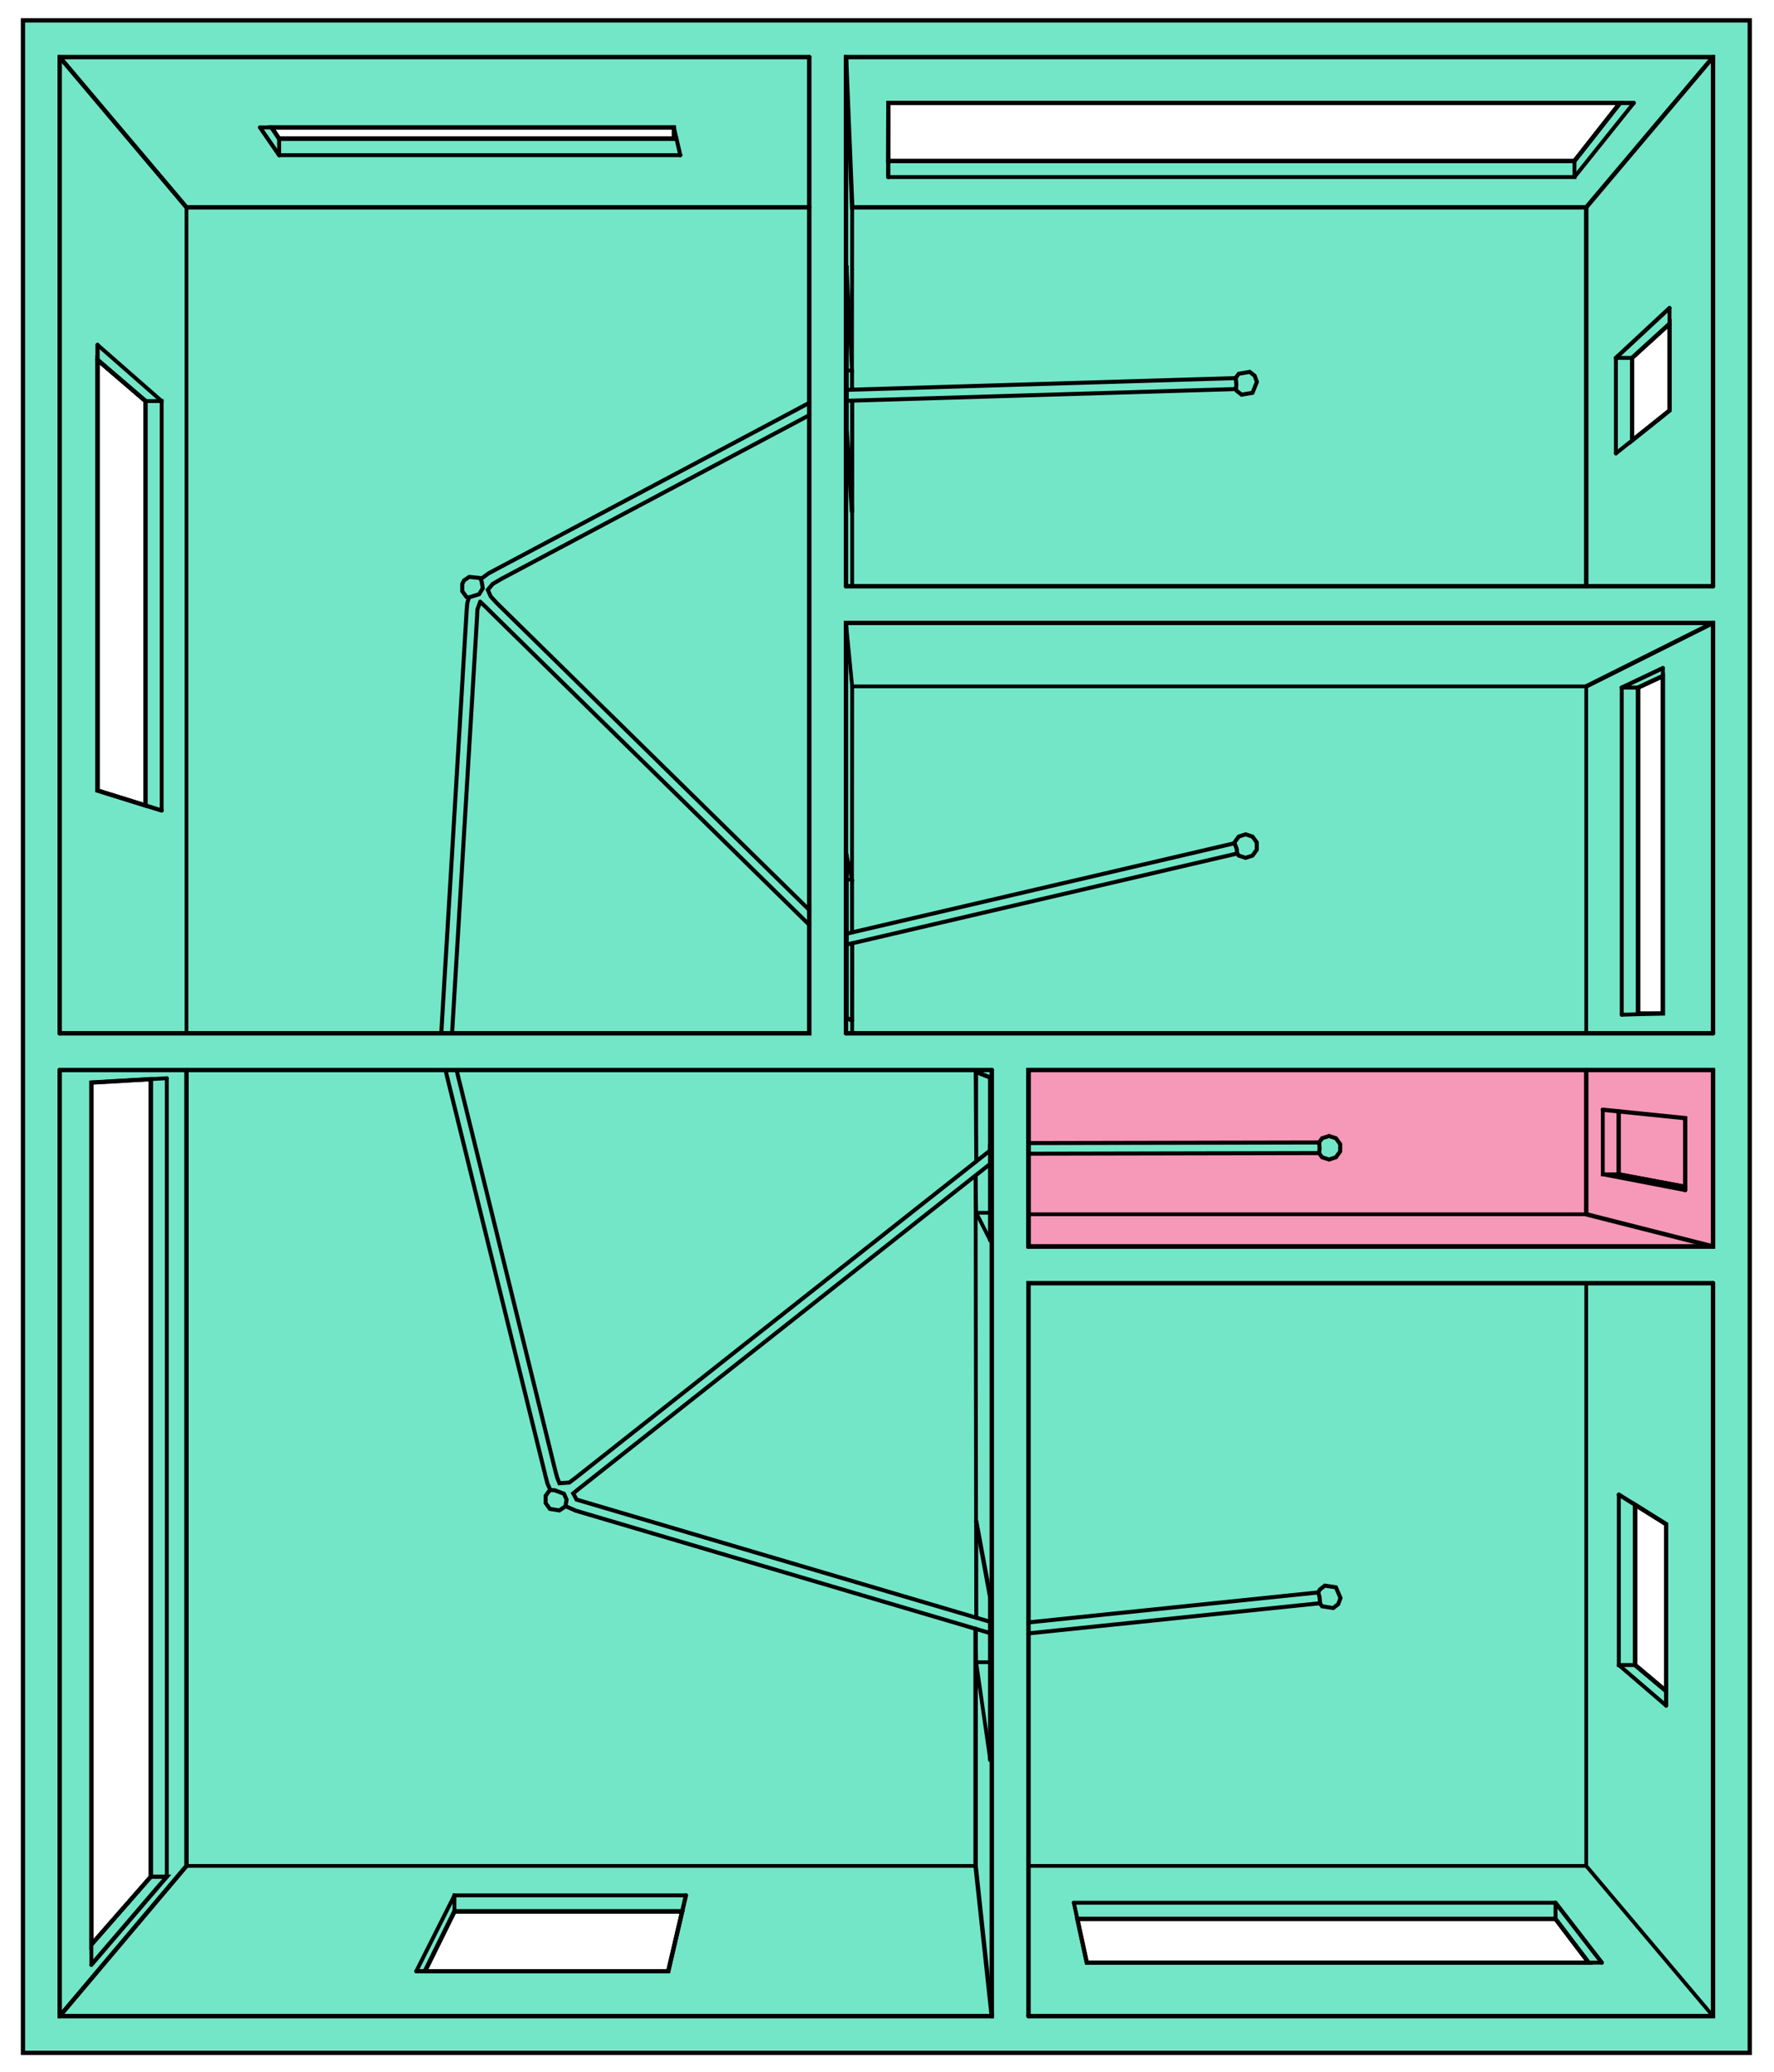 <?xml version="1.0" encoding="UTF-8" standalone="no"?>
<!-- Generator: Blender, SVG Export for Grease Pencil - v1.0 -->

<svg
   version="1.0"
   x="0px"
   y="0px"
   width="1367.301"
   height="1596.951"
   viewBox="0 0 1367.301 1596.951"
   id="svg271"
   sodipodi:docname="layout_bad1.svg"
   inkscape:version="1.2.2 (b0a8486541, 2022-12-01)"
   inkscape:export-filename="layout_bad1.pdf"
   inkscape:export-xdpi="400"
   inkscape:export-ydpi="400"
   xmlns:inkscape="http://www.inkscape.org/namespaces/inkscape"
   xmlns:sodipodi="http://sodipodi.sourceforge.net/DTD/sodipodi-0.dtd"
   xmlns="http://www.w3.org/2000/svg"
   xmlns:svg="http://www.w3.org/2000/svg">
  <defs
     id="defs275" />
  <sodipodi:namedview
     id="namedview273"
     pagecolor="#ffffff"
     bordercolor="#666666"
     borderopacity="1.0"
     inkscape:pageshadow="2"
     inkscape:pageopacity="0.0"
     inkscape:pagecheckerboard="0"
     showgrid="false"
     fit-margin-top="0"
     fit-margin-left="0"
     fit-margin-right="0"
     fit-margin-bottom="0"
     inkscape:zoom="0.43650834"
     inkscape:cx="585.32673"
     inkscape:cy="940.4173"
     inkscape:window-width="1920"
     inkscape:window-height="1043"
     inkscape:window-x="0"
     inkscape:window-y="0"
     inkscape:window-maximized="1"
     inkscape:current-layer="Lines"
     inkscape:showpageshadow="2"
     inkscape:deskcolor="#d1d1d1" />
  <g
     id="blender_frame_2"
     transform="translate(-1386.85,-370.025)">
    <g
       id="blender_object_Line Art">
      <!--Layer: Lines-->
      <g
         id="Lines">
        <rect
           style="fill:#f698b8;fill-opacity:1;stroke:none;stroke-width:3.3;stroke-linecap:round;stroke-miterlimit:10;stroke-dasharray:none;stroke-opacity:1"
           id="rect2725"
           width="527.576"
           height="135.997"
           x="2179.568"
           y="1194.756" />
        <ellipse
           style="fill:#73e6c8;fill-opacity:1;stroke:none;stroke-width:3.3;stroke-linecap:round;stroke-miterlimit:10;stroke-dasharray:none;stroke-opacity:1"
           id="path2582"
           cx="2411.633"
           cy="1254.672"
           rx="8.871"
           ry="9.054" />
        <rect
           style="fill:#73e6c8;fill-opacity:1;stroke:none;stroke-width:3.3;stroke-linecap:round;stroke-miterlimit:10;stroke-dasharray:none;stroke-opacity:1"
           id="rect2321"
           width="223.195"
           height="7.731"
           x="2179.568"
           y="1251.049" />
        <path
           id="polyline42"
           style="fill:#73e6c8;fill-opacity:1;stroke:#000000;stroke-opacity:1;stroke-width:3.3;stroke-dasharray:none"
           d="M 1388.549 371.724 L 1388.549 1166.603 L 1388.549 1938.277 L 2149.414 1938.277 L 2719.451 1938.277 L 2719.451 1330.906 L 2719.451 822.005 L 2719.451 371.724 L 2008.736 371.724 L 1388.549 371.724 z M 2055.578 435.368 L 2619.488 435.368 L 2584.356 480.077 L 2055.481 480.077 L 2055.578 435.368 z M 1580.139 454.259 L 1890.215 454.259 L 1890.215 462.902 L 1585.984 462.902 L 1580.139 454.259 z M 2657.607 605.638 L 2657.607 672.458 L 2628.785 695.501 L 2628.785 631.87 L 2657.607 605.638 z M 1446.029 633.419 L 1483.033 665.165 L 1483.033 976.876 L 1446.029 965.331 L 1446.029 633.419 z M 2652.498 877.109 L 2652.498 1137.167 L 2633.393 1137.167 L 2633.393 885.98 L 2652.498 877.109 z M 2163.568 1180.755 L 2691.144 1180.755 L 2691.144 1316.753 L 2163.568 1316.753 L 2163.568 1180.755 z M 1487.084 1187.783 L 1487.084 1802.505 L 1441.264 1854.837 L 1441.264 1190.433 L 1487.084 1187.783 z M 2631.104 1515.851 L 2655.016 1530.802 L 2655.016 1659.435 L 2631.104 1639.367 L 2631.104 1515.851 z M 1721.113 1829.288 L 1896.648 1829.288 L 1885.897 1875.368 L 1698.363 1875.368 L 1721.113 1829.288 z M 2201.209 1835.087 L 2569.771 1835.087 L 2595.295 1868.743 L 2208.494 1868.743 L 2201.209 1835.087 z "
           transform="translate(16,14)" />
        <polyline
           stroke="#000000"
           stroke-opacity="1"
           fill="none"
           stroke-linecap="round"
           stroke-width="3.346"
           points="2134.052,1712.468 2134.052,1586.979 2123.241,1528.641"
           id="polyline2"
           transform="translate(16,14)" />
        <polyline
           stroke="#000000"
           stroke-opacity="1"
           fill="none"
           stroke-linecap="round"
           stroke-width="3.346"
           points="2134.052,1311.987 2134.052,1186.497 2123.241,1182.244"
           id="polyline4"
           transform="translate(16,14)" />
        <polyline
           stroke="#000000"
           stroke-opacity="1"
           fill="none"
           stroke-linecap="round"
           stroke-width="3.346"
           points="2023.352,561.475 2023.352,686.964 2027.491,750.171"
           id="polyline6"
           transform="translate(16,14)" />
        <polyline
           stroke="#000000"
           stroke-opacity="1"
           fill="none"
           stroke-linecap="round"
           stroke-width="3.346"
           points="2023.352,1015.104 2023.352,1140.593 2027.491,1142.539"
           id="polyline8"
           transform="translate(16,14)" />
        <polyline
           stroke="#000000"
           stroke-opacity="1"
           fill="none"
           stroke-linecap="round"
           stroke-width="3.204"
           points="2655.015,1670.64 2655.015,1530.801 2618.562,1508.008"
           id="polyline10"
           transform="translate(16,14)" />
        <polyline
           stroke="#000000"
           stroke-opacity="1"
           fill="none"
           stroke-linecap="round"
           stroke-width="3.004"
           points="2198.5,1822.573 2208.494,1868.743 2605.443,1868.743"
           id="polyline12"
           transform="translate(16,14)" />
        <polyline
           stroke="#000000"
           stroke-opacity="1"
           fill="none"
           stroke-linecap="round"
           stroke-width="3.283"
           points="2669.691,1273.35 2669.691,1217.845 2606.198,1211.364"
           id="polyline14"
           transform="translate(16,14)" />
        <polyline
           stroke="#000000"
           stroke-opacity="1"
           fill="none"
           stroke-linecap="round"
           stroke-width="3.022"
           points="2620.801,1138.111 2652.498,1137.167 2652.498,870.935"
           id="polyline16"
           transform="translate(16,14)" />
        <polyline
           stroke="#000000"
           stroke-opacity="1"
           fill="none"
           stroke-linecap="round"
           stroke-width="2.998"
           points="2616.294,705.487 2657.608,672.459 2657.608,593.434"
           id="polyline18"
           transform="translate(16,14)" />
        <polyline
           stroke="#000000"
           stroke-opacity="1"
           fill="none"
           stroke-linecap="round"
           stroke-width="3.238"
           points="2630.09,435.368 2055.577,435.368 2055.452,492.497"
           id="polyline20"
           transform="translate(16,14)" />
        <polyline
           stroke="#000000"
           stroke-opacity="1"
           fill="none"
           stroke-linecap="round"
           stroke-width="2.957"
           points="1499.403,1187.07 1441.264,1190.432 1441.264,1870.384"
           id="polyline22"
           transform="translate(16,14)" />
        <polyline
           stroke="#000000"
           stroke-opacity="1"
           fill="none"
           stroke-linecap="round"
           stroke-width="3.241"
           points="1691.697,1875.368 1885.896,1875.368 1899.545,1816.88"
           id="polyline24"
           transform="translate(16,14)" />
        <polyline
           stroke="#000000"
           stroke-opacity="1"
           fill="none"
           stroke-linecap="round"
           stroke-width="3.057"
           points="1895.211,475.638 1890.214,454.258 1571.255,454.258"
           id="polyline26"
           transform="translate(16,14)" />
        <polyline
           stroke="#000000"
           stroke-opacity="1"
           fill="none"
           stroke-linecap="round"
           stroke-width="3.241"
           points="1446.029,621.833 1446.029,965.332 1495.441,980.747"
           id="polyline28"
           transform="translate(16,14)" />
        <polyline
           stroke="#000000"
           stroke-opacity="1"
           fill="none"
           stroke-linecap="round"
           stroke-width="3.397"
           points="2691.144,1345.06 2163.568,1345.06 2163.568,1909.969"
           id="polyline30"
           transform="translate(16,14)" />
        <polyline
           stroke="#000000"
           stroke-opacity="1"
           fill="none"
           stroke-linecap="round"
           stroke-width="3.397"
           points="2691.144,1180.756 2163.568,1180.756 2163.568,1316.753"
           id="polyline32"
           transform="translate(16,14)" />
        <polyline
           stroke="#000000"
           stroke-opacity="1"
           fill="none"
           stroke-linecap="round"
           stroke-width="3.397"
           points="2691.144,1152.448 2022.889,1152.448"
           id="polyline34"
           transform="translate(16,14)" />
        <polyline
           stroke="#000000"
           stroke-opacity="1"
           fill="none"
           stroke-linecap="round"
           stroke-width="3.397"
           points="2691.144,807.852 2022.889,807.852"
           id="polyline36"
           transform="translate(16,14)" />
        <polyline
           stroke="#000000"
           stroke-opacity="1"
           fill="none"
           stroke-linecap="round"
           stroke-width="3.397"
           points="1994.582,400.031 1994.582,822.006 1994.582,1152.448 1416.855,1152.448"
           id="polyline38"
           transform="translate(16,14)" />
        <polyline
           stroke="#000000"
           stroke-opacity="1"
           fill="none"
           stroke-linecap="round"
           stroke-width="3.397"
           points="1416.855,1180.756 2135.26,1180.756"
           id="polyline40"
           transform="translate(16,14)" />
        <polyline
           stroke="#000000"
           stroke-opacity="1"
           fill="none"
           stroke-linecap="round"
           stroke-width="3.135"
           points="2655.015,1659.435 2631.104,1639.365 2631.104,1515.85"
           id="polyline44"
           transform="translate(16,14)" />
        <polyline
           stroke="#000000"
           stroke-opacity="1"
           fill="none"
           stroke-linecap="round"
           stroke-width="3.004"
           points="2201.209,1835.088 2569.771,1835.088 2595.296,1868.744"
           id="polyline46"
           transform="translate(16,14)" />
        <polyline
           stroke="#000000"
           stroke-opacity="1"
           fill="none"
           stroke-linecap="round"
           stroke-width="3.211"
           points="2669.691,1270.778 2618.465,1261.145 2618.465,1212.617"
           id="polyline48"
           transform="translate(16,14)" />
        <polyline
           stroke="#000000"
           stroke-opacity="1"
           fill="none"
           stroke-linecap="round"
           stroke-width="3.022"
           points="2633.392,1137.736 2633.392,885.98 2652.498,877.109"
           id="polyline50"
           transform="translate(16,14)" />
        <polyline
           stroke="#000000"
           stroke-opacity="1"
           fill="none"
           stroke-linecap="round"
           stroke-width="2.998"
           points="2628.785,695.501 2628.785,631.871 2657.608,605.638"
           id="polyline52"
           transform="translate(16,14)" />
        <polyline
           stroke="#000000"
           stroke-opacity="1"
           fill="none"
           stroke-linecap="round"
           stroke-width="3.178"
           points="2619.489,435.368 2584.356,480.077 2055.479,480.077"
           id="polyline54"
           transform="translate(16,14)" />
        <polyline
           stroke="#000000"
           stroke-opacity="1"
           fill="none"
           stroke-linecap="round"
           stroke-width="3.182"
           points="1698.364,1875.368 1721.113,1829.288 1896.649,1829.288"
           id="polyline56"
           transform="translate(16,14)" />
        <polyline
           stroke="#000000"
           stroke-opacity="1"
           fill="none"
           stroke-linecap="round"
           stroke-width="2.957"
           points="1487.083,1187.783 1487.083,1802.505 1441.264,1854.838"
           id="polyline58"
           transform="translate(16,14)" />
        <polyline
           stroke="#000000"
           stroke-opacity="1"
           fill="none"
           stroke-linecap="round"
           stroke-width="3.057"
           points="1892.235,462.902 1585.984,462.902 1580.139,454.258"
           id="polyline60"
           transform="translate(16,14)" />
        <polyline
           stroke="#000000"
           stroke-opacity="1"
           fill="none"
           stroke-linecap="round"
           stroke-width="3.171"
           points="1446.029,633.419 1483.033,665.165 1483.033,976.876"
           id="polyline62"
           transform="translate(16,14)" />
        <polyline
           stroke="#000000"
           stroke-opacity="1"
           fill="none"
           stroke-linecap="round"
           stroke-width="3.103"
           points="2323.407,655.888 2322.574,655.915 2314.241,656.167 2305.908,656.419 2297.574,656.67 2289.24,656.922 2280.905,657.174 2272.57,657.426 2264.235,657.678 2255.9,657.93 2247.564,658.181 2239.228,658.433 2230.892,658.685 2222.555,658.937 2214.219,659.189 2205.881,659.441 2197.544,659.693 2189.206,659.945 2180.868,660.197 2172.529,660.448 2164.191,660.701 2155.852,660.953 2147.512,661.204 2139.173,661.456 2130.833,661.708 2122.493,661.96 2114.152,662.213 2105.811,662.465 2097.47,662.717 2089.128,662.969 2080.787,663.221 2072.445,663.473 2064.103,663.725 2055.76,663.977 2047.417,664.229 2039.074,664.481 2030.73,664.733 2023.352,664.943"
           id="polyline64"
           transform="translate(16,14)" />
        <polyline
           stroke="#000000"
           stroke-opacity="1"
           fill="none"
           stroke-linecap="round"
           stroke-width="3.105"
           points="1994.582,676.052 1993.841,676.446 1987.435,679.851 1981.029,683.256 1974.623,686.661 1968.218,690.067 1961.812,693.471 1955.407,696.876 1949.002,700.281 1942.598,703.686 1936.193,707.09 1929.789,710.495 1923.385,713.899 1916.981,717.303 1910.577,720.708 1904.174,724.112 1897.771,727.516 1891.367,730.919 1884.965,734.323 1878.562,737.726 1872.16,741.13 1865.757,744.533 1859.355,747.937 1852.953,751.34 1846.552,754.743 1840.15,758.146 1833.749,761.549 1827.348,764.951 1820.947,768.354 1814.547,771.756 1808.146,775.159 1801.746,778.561 1795.346,781.963 1788.946,785.365 1782.546,788.767 1776.147,792.169 1769.748,795.571 1763.349,798.972 1756.949,802.385 1750.523,806.181 1746.841,810.649 1749.052,815.738 1753.399,820.469 1757.831,824.852 1762.267,829.209 1766.704,833.567 1771.14,837.924 1775.576,842.281 1780.013,846.638 1784.45,850.996 1788.886,855.353 1793.323,859.711 1797.76,864.069 1802.197,868.427 1806.635,872.785 1811.072,877.143 1815.509,881.501 1819.946,885.859 1824.384,890.218 1828.822,894.576 1833.26,898.934 1837.697,903.293 1842.135,907.652 1846.573,912.011 1851.011,916.37 1855.45,920.729 1859.888,925.088 1864.326,929.447 1868.765,933.806 1873.204,938.166 1877.642,942.525 1882.081,946.885 1886.52,951.244 1890.959,955.604 1895.398,959.964 1899.837,964.324 1904.276,968.684 1908.716,973.044 1913.156,977.405 1917.595,981.765 1922.035,986.125 1926.474,990.486 1930.915,994.847 1935.354,999.208 1939.795,1003.568 1944.235,1007.929 1948.675,1012.29 1953.115,1016.651 1957.556,1021.013 1961.996,1025.374 1966.437,1029.735 1970.878,1034.097 1975.319,1038.458 1979.76,1042.82 1984.201,1047.182 1988.642,1051.544 1993.083,1055.906 1994.582,1057.378"
           id="polyline66"
           transform="translate(16,14)" />
        <polyline
           stroke="#000000"
           stroke-opacity="1"
           fill="none"
           stroke-linecap="round"
           stroke-width="3.106"
           points="2023.352,1075.721 2024.239,1075.499 2032.289,1073.6 2040.422,1071.704 2048.555,1069.807 2056.687,1067.91 2064.819,1066.014 2072.951,1064.117 2081.082,1062.221 2089.213,1060.324 2097.344,1058.428 2105.474,1056.532 2113.604,1054.635 2121.734,1052.739 2129.864,1050.843 2137.993,1048.947 2146.122,1047.051 2154.251,1045.155 2162.38,1043.26 2170.508,1041.364 2178.636,1039.468 2186.763,1037.573 2194.891,1035.677 2203.018,1033.782 2211.144,1031.886 2219.271,1029.991 2227.397,1028.096 2235.523,1026.2 2243.648,1024.305 2251.774,1022.41 2259.899,1020.515 2268.024,1018.62 2276.148,1016.725 2284.272,1014.831 2292.396,1012.936 2300.52,1011.041 2308.643,1009.147 2316.766,1007.252 2322.295,1005.964"
           id="polyline68"
           transform="translate(16,14)" />
        <polyline
           stroke="#000000"
           stroke-opacity="1"
           fill="none"
           stroke-linecap="round"
           stroke-width="3.104"
           points="2324.411,1013.867 2323.702,1014.035 2315.58,1015.929 2307.457,1017.824 2299.333,1019.719 2291.209,1021.614 2283.085,1023.509 2274.961,1025.403 2266.837,1027.298 2258.712,1029.194 2250.587,1031.089 2242.461,1032.984 2234.336,1034.879 2226.209,1036.775 2218.083,1038.67 2209.957,1040.566 2201.83,1042.461 2193.703,1044.357 2185.575,1046.252 2177.448,1048.148 2169.32,1050.044 2161.192,1051.94 2153.063,1053.836 2144.934,1055.732 2136.805,1057.628 2128.676,1059.524 2120.546,1061.42 2112.416,1063.317 2104.286,1065.213 2096.155,1067.109 2088.024,1069.006 2079.893,1070.903 2071.762,1072.799 2063.63,1074.696 2055.498,1076.593 2047.366,1078.49 2039.233,1080.386 2031.1,1082.283 2023.352,1084.022"
           id="polyline70"
           transform="translate(16,14)" />
        <polyline
           stroke="#000000"
           stroke-opacity="1"
           fill="none"
           stroke-linecap="round"
           stroke-width="3.106"
           points="1994.582,1068.851 1994.009,1068.289 1989.568,1063.927 1985.126,1059.565 1980.685,1055.203 1976.244,1050.841 1971.803,1046.479 1967.363,1042.117 1962.922,1037.755 1958.481,1033.394 1954.041,1029.033 1949.6,1024.671 1945.16,1020.31 1940.719,1015.949 1936.279,1011.588 1931.839,1007.227 1927.399,1002.866 1922.959,998.505 1918.52,994.144 1914.08,989.784 1909.64,985.423 1905.201,981.063 1900.761,976.703 1896.322,972.343 1891.883,967.982 1887.444,963.622 1883.005,959.263 1878.566,954.903 1874.127,950.543 1869.688,946.183 1865.25,941.824 1860.811,937.464 1856.373,933.105 1851.935,928.746 1847.496,924.387 1843.058,920.028 1838.62,915.669 1834.182,911.31 1829.745,906.951 1825.307,902.593 1820.869,898.234 1816.432,893.876 1811.994,889.517 1807.557,885.159 1803.12,880.801 1798.682,876.443 1794.245,872.085 1789.808,867.727 1785.372,863.369 1780.935,859.011 1776.498,854.654 1772.062,850.296 1767.625,845.939 1763.189,841.582 1758.753,837.224 1754.317,832.867 1749.88,828.51 1745.508,824.122 1740.975,819.843"
           id="polyline72"
           transform="translate(16,14)" />
        <polyline
           stroke="#000000"
           stroke-opacity="1"
           fill="none"
           stroke-linecap="round"
           stroke-width="3.103"
           points="1740.975,819.843 1738.797,825.82 1738.575,830.946 1738.27,836.105 1737.96,841.266 1737.651,846.427 1737.341,851.589 1737.031,856.75 1736.721,861.911 1736.411,867.073 1736.102,872.234 1735.792,877.396 1735.482,882.558 1735.172,887.72 1734.862,892.882 1734.552,898.044 1734.242,903.207 1733.933,908.369 1733.623,913.532 1733.313,918.694 1733.003,923.857 1732.693,929.02 1732.383,934.183 1732.073,939.346 1731.763,944.509 1731.453,949.672 1731.144,954.835 1730.834,959.999 1730.524,965.162 1730.214,970.326 1729.904,975.489 1729.594,980.653 1729.284,985.817 1728.974,990.981 1728.664,996.145 1728.354,1001.31 1728.044,1006.474 1727.734,1011.638 1727.424,1016.803 1727.114,1021.967 1726.804,1027.132 1726.494,1032.297 1726.184,1037.462 1725.874,1042.627 1725.564,1047.792 1725.254,1052.958 1724.944,1058.123 1724.634,1063.288 1724.324,1068.454 1724.014,1073.62 1723.704,1078.785 1723.393,1083.951 1723.083,1089.117 1722.773,1094.283 1722.463,1099.45 1722.153,1104.616 1721.843,1109.782 1721.533,1114.949 1721.223,1120.115 1720.913,1125.282 1720.603,1130.449 1720.292,1135.616 1719.982,1140.783 1719.672,1145.95 1719.362,1151.112 1719.281,1152.448"
           id="polyline74"
           transform="translate(16,14)" />
        <polyline
           stroke="#000000"
           stroke-opacity="1"
           fill="none"
           stroke-linecap="round"
           stroke-width="3.105"
           points="1722.735,1180.756 1722.926,1181.531 1724.171,1186.582 1725.416,1191.632 1726.66,1196.682 1727.905,1201.733 1729.149,1206.783 1730.394,1211.833 1731.638,1216.882 1732.883,1221.932 1734.127,1226.982 1735.371,1232.031 1736.616,1237.08 1737.86,1242.13 1739.104,1247.179 1740.348,1252.228 1741.593,1257.277 1742.837,1262.326 1744.081,1267.375 1745.325,1272.424 1746.569,1277.472 1747.813,1282.521 1749.058,1287.569 1750.302,1292.617 1751.546,1297.666 1752.79,1302.714 1754.034,1307.762 1755.278,1312.81 1756.521,1317.857 1757.766,1322.905 1759.009,1327.953 1760.253,1333 1761.497,1338.048 1762.741,1343.095 1763.985,1348.142 1765.229,1353.189 1766.472,1358.236 1767.716,1363.283 1768.96,1368.33 1770.203,1373.376 1771.447,1378.423 1772.69,1383.469 1773.934,1388.516 1775.178,1393.562 1776.421,1398.608 1777.665,1403.654 1778.908,1408.7 1780.152,1413.746 1781.395,1418.792 1782.639,1423.838 1783.882,1428.883 1785.125,1433.929 1786.369,1438.974 1787.612,1444.019 1788.855,1449.064 1790.099,1454.11 1791.342,1459.155 1792.585,1464.199 1793.828,1469.244 1795.071,1474.289 1796.314,1479.333 1797.557,1484.378 1798.807,1489.424 1800.161,1494.501 1802.019,1499.24 1809.658,1498.699 1814.756,1494.852 1819.699,1490.955 1824.636,1487.055 1829.574,1483.156 1834.511,1479.256 1839.449,1475.356 1844.387,1471.456 1849.325,1467.556 1854.262,1463.656 1859.2,1459.756 1864.139,1455.856 1869.077,1451.956 1874.015,1448.055 1878.953,1444.155 1883.892,1440.254 1888.831,1436.354 1893.769,1432.453 1898.708,1428.552 1903.647,1424.652 1908.586,1420.751 1913.525,1416.85 1918.464,1412.949 1923.404,1409.048 1928.343,1405.146 1933.282,1401.245 1938.222,1397.344 1943.162,1393.442 1948.102,1389.541 1953.041,1385.639 1957.981,1381.738 1962.921,1377.836 1967.862,1373.934 1972.802,1370.032 1977.742,1366.13 1982.683,1362.228 1987.623,1358.326 1992.564,1354.424 1997.505,1350.521 2002.446,1346.619 2007.387,1342.717 2012.328,1338.814 2017.269,1334.912 2022.21,1331.009 2027.151,1327.106 2032.093,1323.203 2037.034,1319.3 2041.976,1315.397 2046.918,1311.494 2051.86,1307.591 2056.802,1303.688 2061.744,1299.785 2066.686,1295.881 2071.628,1291.978 2076.57,1288.074 2081.513,1284.171 2086.455,1280.267 2091.398,1276.363 2096.341,1272.459 2101.283,1268.556 2106.226,1264.652 2111.169,1260.748 2116.113,1256.843 2121.056,1252.939 2125.999,1249.035 2130.991,1245.104 2133.929,1242.828"
           id="polyline76"
           transform="translate(16,14)" />
        <polyline
           stroke="#000000"
           stroke-opacity="1"
           fill="none"
           stroke-linecap="round"
           stroke-width="3.106"
           points="2163.568,1237.048 2163.601,1237.048 2172.027,1237.031 2180.452,1237.014 2188.877,1236.997 2197.302,1236.98 2205.725,1236.964 2214.149,1236.947 2222.572,1236.93 2230.995,1236.913 2239.418,1236.896 2247.84,1236.879 2256.261,1236.862 2264.683,1236.845 2273.104,1236.828 2281.524,1236.811 2289.944,1236.794 2298.364,1236.777 2306.783,1236.76 2315.202,1236.743 2323.621,1236.726 2332.039,1236.709 2340.457,1236.692 2348.874,1236.675 2357.292,1236.658 2365.708,1236.641 2374.124,1236.624 2382.54,1236.607 2387.501,1236.599"
           id="polyline78"
           transform="translate(16,14)" />
        <polyline
           stroke="#000000"
           stroke-opacity="1"
           fill="none"
           stroke-linecap="round"
           stroke-width="3.104"
           points="2387.521,1244.776 2386.762,1244.78 2378.347,1244.797 2369.931,1244.814 2361.514,1244.831 2353.098,1244.848 2344.68,1244.865 2336.263,1244.882 2327.845,1244.9 2319.427,1244.917 2311.008,1244.934 2302.588,1244.951 2294.169,1244.968 2285.749,1244.985 2277.329,1245.002 2268.908,1245.02 2260.487,1245.037 2252.065,1245.054 2243.643,1245.071 2235.221,1245.088 2226.799,1245.105 2218.375,1245.123 2209.952,1245.14 2201.528,1245.157 2193.104,1245.174 2184.679,1245.191 2176.254,1245.208 2167.829,1245.225 2163.568,1245.234"
           id="polyline80"
           transform="translate(16,14)" />
        <polyline
           stroke="#000000"
           stroke-opacity="1"
           fill="none"
           stroke-linecap="round"
           stroke-width="3.106"
           points="2134.052,1253.104 2133.543,1253.507 2128.602,1257.41 2123.659,1261.314 2118.716,1265.218 2113.773,1269.122 2108.83,1273.026 2103.887,1276.93 2098.944,1280.834 2094.001,1284.738 2089.058,1288.641 2084.116,1292.545 2079.173,1296.448 2074.231,1300.352 2069.289,1304.255 2064.347,1308.158 2059.405,1312.062 2054.463,1315.965 2049.521,1319.868 2044.579,1323.771 2039.637,1327.674 2034.696,1331.576 2029.755,1335.479 2024.813,1339.382 2019.872,1343.284 2014.931,1347.187 2009.99,1351.089 2005.049,1354.992 2000.108,1358.894 1995.167,1362.796 1990.226,1366.698 1985.286,1370.6 1980.345,1374.502 1975.405,1378.404 1970.465,1382.306 1965.525,1386.208 1960.585,1390.109 1955.645,1394.011 1950.705,1397.912 1945.765,1401.814 1940.825,1405.715 1935.886,1409.616 1930.946,1413.517 1926.007,1417.418 1921.068,1421.319 1916.128,1425.22 1911.189,1429.121 1906.25,1433.022 1901.311,1436.923 1896.372,1440.823 1891.434,1444.724 1886.495,1448.624 1881.557,1452.525 1876.618,1456.425 1871.68,1460.325 1866.742,1464.225 1861.804,1468.125 1856.866,1472.026 1851.928,1475.926 1846.99,1479.825 1842.052,1483.725 1837.115,1487.625 1832.177,1491.524 1827.24,1495.424 1822.302,1499.323 1817.359,1503.214 1812.647,1507.059 1815.231,1511.849 1823.141,1514.181 1831.098,1516.532 1839.056,1518.883 1847.015,1521.235 1854.974,1523.587 1862.932,1525.938 1870.892,1528.29 1878.851,1530.642 1886.811,1532.994 1894.771,1535.345 1902.731,1537.698 1910.691,1540.05 1918.652,1542.402 1926.613,1544.754 1934.574,1547.106 1942.536,1549.459 1950.497,1551.811 1958.459,1554.164 1966.421,1556.517 1974.384,1558.869 1982.347,1561.222 1990.31,1563.575 1998.273,1565.928 2006.236,1568.281 2014.2,1570.634 2022.164,1572.987 2030.129,1575.34 2038.093,1577.694 2046.058,1580.047 2054.023,1582.401 2061.988,1584.754 2069.954,1587.108 2077.919,1589.461 2085.886,1591.815 2093.852,1594.169 2101.818,1596.523 2109.785,1598.877 2117.752,1601.231 2125.72,1603.585 2133.633,1605.929 2134.052,1606.054"
           id="polyline82"
           transform="translate(16,14)" />
        <polyline
           stroke="#000000"
           stroke-opacity="1"
           fill="none"
           stroke-linecap="round"
           stroke-width="3.105"
           points="2163.568,1606.517 2164.205,1606.451 2172.627,1605.58 2181.049,1604.708 2189.471,1603.837 2197.892,1602.966 2206.312,1602.095 2214.732,1601.223 2223.152,1600.352 2231.572,1599.481 2239.991,1598.61 2248.41,1597.739 2256.828,1596.868 2265.246,1595.997 2273.663,1595.126 2282.081,1594.255 2290.497,1593.385 2298.914,1592.514 2307.33,1591.643 2315.745,1590.772 2324.16,1589.902 2332.575,1589.031 2340.99,1588.161 2349.404,1587.29 2357.817,1586.419 2366.23,1585.549 2374.643,1584.679 2383.056,1583.808 2386.899,1583.413"
           id="polyline84"
           transform="translate(16,14)" />
        <polyline
           stroke="#000000"
           stroke-opacity="1"
           fill="none"
           stroke-linecap="round"
           stroke-width="3.105"
           points="2388.249,1591.725 2387.301,1591.825 2378.882,1592.697 2370.462,1593.568 2362.042,1594.439 2353.622,1595.31 2345.201,1596.182 2336.781,1597.053 2328.359,1597.925 2319.938,1598.796 2311.515,1599.668 2303.093,1600.54 2294.67,1601.411 2286.247,1602.283 2277.823,1603.155 2269.399,1604.026 2260.974,1604.898 2252.55,1605.77 2244.125,1606.642 2235.699,1607.514 2227.273,1608.386 2218.846,1609.258 2210.42,1610.13 2201.993,1611.002 2193.565,1611.874 2185.137,1612.746 2176.709,1613.618 2168.28,1614.491 2163.568,1614.978"
           id="polyline86"
           transform="translate(16,14)" />
        <polyline
           stroke="#000000"
           stroke-opacity="1"
           fill="none"
           stroke-linecap="round"
           stroke-width="3.107"
           points="2134.052,1614.765 2133.592,1614.632 2125.49,1612.252 2117.517,1609.895 2109.543,1607.539 2101.57,1605.183 2093.597,1602.827 2085.624,1600.471 2077.652,1598.116 2069.68,1595.76 2061.708,1593.404 2053.736,1591.049 2045.765,1588.693 2037.793,1586.338 2029.823,1583.982 2021.852,1581.627 2013.882,1579.272 2005.911,1576.917 1997.942,1574.562 1989.972,1572.207 1982.003,1569.852 1974.033,1567.497 1966.065,1565.142 1958.096,1562.788 1950.128,1560.433 1942.16,1558.079 1934.192,1555.724 1926.224,1553.37 1918.257,1551.016 1910.29,1548.661 1902.323,1546.307 1894.356,1543.953 1886.39,1541.599 1878.424,1539.245 1870.458,1536.892 1862.493,1534.538 1854.528,1532.184 1846.562,1529.831 1838.598,1527.477 1830.633,1525.124 1822.669,1522.77 1814.706,1520.418 1807.212,1517.138 1806.77,1516.822"
           id="polyline88"
           transform="translate(16,14)" />
        <polyline
           stroke="#000000"
           stroke-opacity="1"
           fill="none"
           stroke-linecap="round"
           stroke-width="3.105"
           points="1795.12,1504.517 1794.994,1504.323 1792.886,1499.741 1791.536,1494.643 1790.289,1489.594 1789.045,1484.546 1787.801,1479.498 1786.556,1474.449 1785.312,1469.4 1784.068,1464.351 1782.824,1459.302 1781.579,1454.254 1780.335,1449.204 1779.09,1444.155 1777.846,1439.106 1776.602,1434.057 1775.357,1429.007 1774.113,1423.957 1772.868,1418.908 1771.624,1413.858 1770.379,1408.808 1769.135,1403.758 1767.89,1398.708 1766.646,1393.658 1765.401,1388.607 1764.156,1383.557 1762.911,1378.506 1761.667,1373.456 1760.422,1368.405 1759.177,1363.354 1757.932,1358.303 1756.687,1353.252 1755.443,1348.201 1754.198,1343.15 1752.953,1338.099 1751.708,1333.047 1750.463,1327.996 1749.218,1322.944 1747.973,1317.892 1746.728,1312.84 1745.483,1307.789 1744.238,1302.737 1742.993,1297.684 1741.748,1292.632 1740.503,1287.58 1739.257,1282.527 1738.012,1277.475 1736.767,1272.422 1735.522,1267.369 1734.276,1262.317 1733.031,1257.264 1731.786,1252.21 1730.541,1247.157 1729.295,1242.104 1728.05,1237.051 1726.804,1231.997 1725.559,1226.944 1724.313,1221.89 1723.068,1216.836 1721.822,1211.782 1720.577,1206.729 1719.331,1201.674 1718.086,1196.62 1716.84,1191.566 1715.594,1186.512 1714.349,1181.457 1714.176,1180.756"
           id="polyline90"
           transform="translate(16,14)" />
        <polyline
           stroke="#000000"
           stroke-opacity="1"
           fill="none"
           stroke-linecap="round"
           stroke-width="3.107"
           points="1710.953,1152.448 1710.998,1151.679 1711.308,1146.495 1711.619,1141.323 1711.929,1136.152 1712.24,1130.981 1712.55,1125.81 1712.861,1120.639 1713.171,1115.469 1713.482,1110.298 1713.792,1105.127 1714.103,1099.957 1714.413,1094.787 1714.723,1089.616 1715.034,1084.446 1715.344,1079.276 1715.655,1074.106 1715.965,1068.936 1716.275,1063.767 1716.586,1058.597 1716.896,1053.428 1717.207,1048.258 1717.517,1043.089 1717.827,1037.92 1718.138,1032.751 1718.448,1027.582 1718.758,1022.413 1719.069,1017.244 1719.379,1012.075 1719.689,1006.907 1720,1001.738 1720.31,996.57 1720.62,991.402 1720.931,986.234 1721.241,981.065 1721.551,975.897 1721.861,970.73 1722.172,965.562 1722.482,960.394 1722.792,955.227 1723.102,950.059 1723.413,944.892 1723.723,939.725 1724.033,934.558 1724.343,929.391 1724.654,924.224 1724.964,919.057 1725.274,913.89 1725.584,908.724 1725.894,903.557 1726.205,898.391 1726.515,893.224 1726.825,888.058 1727.135,882.892 1727.445,877.726 1727.755,872.56 1728.066,867.395 1728.376,862.229 1728.686,857.063 1728.996,851.898 1729.306,846.733 1729.616,841.567 1729.927,836.402 1730.236,831.237 1730.543,826.073 1731.039,820.764 1732.265,816.56"
           id="polyline92"
           transform="translate(16,14)" />
        <polyline
           stroke="#000000"
           stroke-opacity="1"
           fill="none"
           stroke-linecap="round"
           stroke-width="3.105"
           points="1741.448,802.384 1741.659,802.16 1747.447,797.926 1753.854,794.503 1760.258,791.098 1766.662,787.694 1773.066,784.289 1779.471,780.885 1785.875,777.479 1792.28,774.075 1798.685,770.67 1805.09,767.265 1811.496,763.859 1817.901,760.454 1824.307,757.049 1830.714,753.643 1837.12,750.237 1843.526,746.832 1849.933,743.426 1856.34,740.02 1862.747,736.614 1869.154,733.207 1875.562,729.801 1881.97,726.395 1888.378,722.988 1894.786,719.581 1901.194,716.175 1907.603,712.768 1914.011,709.361 1920.42,705.954 1926.829,702.547 1933.239,699.139 1939.648,695.732 1946.058,692.324 1952.468,688.917 1958.878,685.509 1965.289,682.101 1971.699,678.693 1978.11,675.285 1984.521,671.877 1990.932,668.469 1994.596,666.521"
           id="polyline94"
           transform="translate(16,14)" />
        <polyline
           stroke="#000000"
           stroke-opacity="1"
           fill="none"
           stroke-linecap="round"
           stroke-width="3.108"
           points="2023.352,656.522 2024.139,656.495 2032.553,656.234 2040.904,655.981 2049.253,655.729 2057.603,655.477 2065.952,655.225 2074.301,654.973 2082.65,654.721 2090.998,654.469 2099.346,654.217 2107.694,653.965 2116.041,653.713 2124.388,653.46 2132.735,653.208 2141.082,652.956 2149.428,652.704 2157.774,652.452 2166.119,652.2 2174.465,651.948 2182.81,651.696 2191.154,651.444 2199.499,651.192 2207.843,650.94 2216.187,650.688 2224.53,650.437 2232.873,650.185 2241.216,649.933 2249.559,649.681 2257.901,649.429 2266.243,649.177 2274.584,648.925 2282.926,648.673 2291.267,648.421 2299.608,648.169 2307.948,647.917 2316.288,647.666 2323.23,647.458"
           id="polyline96"
           transform="translate(16,14)" />
        <polyline
           stroke="#000000"
           stroke-opacity="1"
           fill="none"
           stroke-linecap="round"
           stroke-width="3.104"
           points="2388.128,1591.737 2389.849,1594.106 2398.417,1595.433 2402.285,1592.418 2404.024,1587.715 2400.492,1579.457 2391.938,1578.166 2388.092,1581.173 2386.87,1583.416"
           id="polyline98"
           transform="translate(16,14)" />
        <polyline
           stroke="#000000"
           stroke-opacity="1"
           fill="none"
           stroke-linecap="round"
           stroke-width="3.104"
           points="2387.509,1244.776 2389.849,1247.997 2395.171,1249.726 2400.492,1247.997 2403.781,1243.47 2403.781,1237.875 2400.492,1233.348 2395.171,1231.619 2389.849,1233.348 2387.485,1236.601"
           id="polyline100"
           transform="translate(16,14)" />
        <polyline
           stroke="#000000"
           stroke-opacity="1"
           fill="none"
           stroke-linecap="round"
           stroke-width="3.106"
           points="2134.052,1238.212 2133.927,1238.384 2133.927,1242.834"
           id="polyline102"
           transform="translate(16,14)" />
        <polyline
           stroke="#000000"
           stroke-opacity="1"
           fill="none"
           stroke-linecap="round"
           stroke-width="3.106"
           points="2133.927,1614.729 2133.927,1615.721 2134.052,1615.893"
           id="polyline104"
           transform="translate(16,14)" />
        <polyline
           stroke="#000000"
           stroke-opacity="1"
           fill="none"
           stroke-linecap="round"
           stroke-width="3.104"
           points="2324.402,1013.87 2325.573,1015.481 2330.895,1017.21 2336.217,1015.481 2339.505,1010.955 2339.505,1005.359 2336.217,1000.832 2330.895,999.103 2325.573,1000.832 2322.285,1005.359 2322.272,1005.969"
           id="polyline106"
           transform="translate(16,14)" />
        <polyline
           stroke="#000000"
           stroke-opacity="1"
           fill="none"
           stroke-linecap="round"
           stroke-width="3.104"
           points="2323.148,647.46 2325.573,644.121 2334.002,642.638 2337.846,645.626 2339.609,650.356 2336.217,658.77 2327.802,660.215 2323.979,657.236 2323.219,655.894"
           id="polyline108"
           transform="translate(16,14)" />
        <polyline
           stroke="#000000"
           stroke-opacity="1"
           fill="none"
           stroke-linecap="round"
           stroke-width="3.104"
           points="1794.977,1504.293 1794.697,1504.386 1791.408,1508.913 1791.408,1514.509 1794.697,1519.035 1801.976,1520.201 1806.887,1516.906"
           id="polyline110"
           transform="translate(16,14)" />
        <polyline
           stroke="#000000"
           stroke-opacity="1"
           fill="none"
           stroke-linecap="round"
           stroke-width="3.104"
           points="1741.566,802.258 1741.064,801.567 1732.547,800.667 1728.489,803.372 1727.132,806.093 1727.132,811.689 1730.421,816.215 1732.173,816.785"
           id="polyline112"
           transform="translate(16,14)" />
        <polyline
           stroke="#000000"
           stroke-opacity="1"
           fill="none"
           stroke-linecap="round"
           stroke-width="2.895"
           points="2123.241,1528.641 2123.241,1602.853"
           id="polyline114"
           transform="translate(16,14)" />
        <polyline
           stroke="#000000"
           stroke-opacity="1"
           fill="none"
           stroke-linecap="round"
           stroke-width="2.895"
           points="2123.241,1602.853 2122.799,1261.994"
           id="polyline116"
           transform="translate(16,14)" />
        <polyline
           stroke="#000000"
           stroke-opacity="1"
           fill="none"
           stroke-linecap="round"
           stroke-width="2.876"
           points="2122.799,1261.994 2123.241,1290.786 2134.052,1290.786"
           id="polyline118"
           transform="translate(16,14)" />
        <polyline
           stroke="#000000"
           stroke-opacity="1"
           fill="none"
           stroke-linecap="round"
           stroke-width="3.397"
           points="2135.26,1909.969 2122.799,1794.192 2122.799,1611.456"
           id="polyline120"
           transform="translate(16,14)" />
        <polyline
           stroke="#000000"
           stroke-opacity="1"
           fill="none"
           stroke-linecap="round"
           stroke-width="2.876"
           points="2122.799,1611.456 2123.241,1637.184 2134.052,1637.184"
           id="polyline122"
           transform="translate(16,14)" />
        <polyline
           stroke="#000000"
           stroke-opacity="1"
           fill="none"
           stroke-linecap="round"
           stroke-width="2.895"
           points="2123.241,1182.244 2123.241,1251.223"
           id="polyline124"
           transform="translate(16,14)" />
        <polyline
           stroke="#000000"
           stroke-opacity="1"
           fill="none"
           stroke-linecap="round"
           stroke-width="2.895"
           points="2123.241,1251.223 2122.799,1180.756"
           id="polyline126"
           transform="translate(16,14)" />
        <polyline
           stroke="#000000"
           stroke-opacity="1"
           fill="none"
           stroke-linecap="round"
           stroke-width="2.895"
           points="2023.352,641.628 2027.491,641.628 2023.352,561.475"
           id="polyline128"
           transform="translate(16,14)" />
        <polyline
           stroke="#000000"
           stroke-opacity="1"
           fill="none"
           stroke-linecap="round"
           stroke-width="2.894"
           points="2023.352,1033.996 2027.491,1033.996 2023.352,1015.104"
           id="polyline130"
           transform="translate(16,14)" />
        <polyline
           stroke="#000000"
           stroke-opacity="1"
           fill="none"
           stroke-linecap="round"
           stroke-width="3.01"
           points="2618.562,1508.008 2618.562,1639.365 2631.104,1639.365"
           id="polyline132"
           transform="translate(16,14)" />
        <polyline
           stroke="#000000"
           stroke-opacity="1"
           fill="none"
           stroke-linecap="round"
           stroke-width="3.211"
           points="2605.443,1868.743 2569.771,1822.573"
           id="polyline134"
           transform="translate(16,14)" />
        <polyline
           stroke="#000000"
           stroke-opacity="1"
           fill="none"
           stroke-linecap="round"
           stroke-width="3.004"
           points="2569.771,1822.573 2569.771,1835.088"
           id="polyline136"
           transform="translate(16,14)" />
        <polyline
           stroke="#000000"
           stroke-opacity="1"
           fill="none"
           stroke-linecap="round"
           stroke-width="2.944"
           points="2606.198,1211.364 2606.198,1261.145 2618.465,1261.145"
           id="polyline138"
           transform="translate(16,14)" />
        <polyline
           stroke="#000000"
           stroke-opacity="1"
           fill="none"
           stroke-linecap="round"
           stroke-width="3.191"
           points="2652.498,870.935 2620.801,885.98"
           id="polyline140"
           transform="translate(16,14)" />
        <polyline
           stroke="#000000"
           stroke-opacity="1"
           fill="none"
           stroke-linecap="round"
           stroke-width="3.022"
           points="2620.801,885.98 2633.392,885.98"
           id="polyline142"
           transform="translate(16,14)" />
        <polyline
           stroke="#000000"
           stroke-opacity="1"
           fill="none"
           stroke-linecap="round"
           stroke-width="3.218"
           points="2657.608,593.434 2616.294,631.871"
           id="polyline144"
           transform="translate(16,14)" />
        <polyline
           stroke="#000000"
           stroke-opacity="1"
           fill="none"
           stroke-linecap="round"
           stroke-width="2.998"
           points="2616.294,631.871 2628.785,631.871"
           id="polyline146"
           transform="translate(16,14)" />
        <polyline
           stroke="#000000"
           stroke-opacity="1"
           fill="none"
           stroke-linecap="round"
           stroke-width="2.981"
           points="2055.452,492.497 2584.356,492.497 2584.356,480.077"
           id="polyline148"
           transform="translate(16,14)" />
        <polyline
           stroke="#000000"
           stroke-opacity="1"
           fill="none"
           stroke-linecap="round"
           stroke-width="3.267"
           points="1441.264,1870.384 1499.403,1802.505 1487.083,1802.505"
           id="polyline150"
           transform="translate(16,14)" />
        <polyline
           stroke="#000000"
           stroke-opacity="1"
           fill="none"
           stroke-linecap="round"
           stroke-width="2.978"
           points="1899.545,1816.88 1721.113,1816.88 1721.113,1829.288"
           id="polyline152"
           transform="translate(16,14)" />
        <polyline
           stroke="#000000"
           stroke-opacity="1"
           fill="none"
           stroke-linecap="round"
           stroke-width="3.153"
           points="1571.255,454.258 1585.984,475.638"
           id="polyline154"
           transform="translate(16,14)" />
        <polyline
           stroke="#000000"
           stroke-opacity="1"
           fill="none"
           stroke-linecap="round"
           stroke-width="3.057"
           points="1585.984,475.638 1585.984,462.902"
           id="polyline156"
           transform="translate(16,14)" />
        <polyline
           stroke="#000000"
           stroke-opacity="1"
           fill="none"
           stroke-linecap="round"
           stroke-width="2.978"
           points="1495.441,980.747 1495.441,665.165 1483.033,665.165"
           id="polyline158"
           transform="translate(16,14)" />
        <polyline
           stroke="#000000"
           stroke-opacity="1"
           fill="none"
           stroke-linecap="round"
           stroke-width="3.397"
           points="2691.144,1180.756 2691.144,1316.753 2163.568,1316.753"
           id="polyline160"
           transform="translate(16,14)" />
        <polyline
           stroke="#000000"
           stroke-opacity="1"
           fill="none"
           stroke-linecap="round"
           stroke-width="3.397"
           points="2691.144,1152.448 2691.144,836.159 2022.889,836.159 2022.889,1152.448"
           id="polyline162"
           transform="translate(16,14)" />
        <polyline
           stroke="#000000"
           stroke-opacity="1"
           fill="none"
           stroke-linecap="round"
           stroke-width="2.895"
           points="2123.241,1637.184 2134.052,1712.468"
           id="polyline164"
           transform="translate(16,14)" />
        <polyline
           stroke="#000000"
           stroke-opacity="1"
           fill="none"
           stroke-linecap="round"
           stroke-width="3.397"
           points="2135.26,1180.756 2135.26,1330.906 2135.26,1909.969 1416.855,1909.969 1416.855,1180.756"
           id="polyline166"
           transform="translate(16,14)" />
        <polyline
           stroke="#000000"
           stroke-opacity="1"
           fill="none"
           stroke-linecap="round"
           stroke-width="2.895"
           points="2123.241,1290.786 2134.052,1311.987"
           id="polyline168"
           transform="translate(16,14)" />
        <polyline
           stroke="#000000"
           stroke-opacity="1"
           fill="none"
           stroke-linecap="round"
           stroke-width="2.895"
           points="2027.491,641.628 2027.491,656.387"
           id="polyline170"
           transform="translate(16,14)" />
        <polyline
           stroke="#000000"
           stroke-opacity="1"
           fill="none"
           stroke-linecap="round"
           stroke-width="2.895"
           points="2027.491,656.387 2027.66,515.808"
           id="polyline172"
           transform="translate(16,14)" />
        <polyline
           stroke="#000000"
           stroke-opacity="1"
           fill="none"
           stroke-linecap="round"
           stroke-width="2.876"
           points="2027.66,807.852 2027.66,664.825"
           id="polyline174"
           transform="translate(16,14)" />
        <polyline
           stroke="#000000"
           stroke-opacity="1"
           fill="none"
           stroke-linecap="round"
           stroke-width="2.876"
           points="2027.66,664.825 2027.491,750.171"
           id="polyline176"
           transform="translate(16,14)" />
        <polyline
           stroke="#000000"
           stroke-opacity="1"
           fill="none"
           stroke-linecap="round"
           stroke-width="3.397"
           points="2691.144,807.852 2691.144,400.031 2022.889,400.031 2022.889,807.852"
           id="polyline178"
           transform="translate(16,14)" />
        <polyline
           stroke="#000000"
           stroke-opacity="1"
           fill="none"
           stroke-linecap="round"
           stroke-width="2.894"
           points="2027.491,1033.996 2027.491,1074.721"
           id="polyline180"
           transform="translate(16,14)" />
        <polyline
           stroke="#000000"
           stroke-opacity="1"
           fill="none"
           stroke-linecap="round"
           stroke-width="2.895"
           points="2027.491,1074.721 2027.66,885.055"
           id="polyline182"
           transform="translate(16,14)" />
        <polyline
           stroke="#000000"
           stroke-opacity="1"
           fill="none"
           stroke-linecap="round"
           stroke-width="2.876"
           points="2027.66,1152.448 2027.66,1083.079"
           id="polyline184"
           transform="translate(16,14)" />
        <polyline
           stroke="#000000"
           stroke-opacity="1"
           fill="none"
           stroke-linecap="round"
           stroke-width="2.876"
           points="2027.66,1083.079 2027.491,1142.539"
           id="polyline186"
           transform="translate(16,14)" />
        <polyline
           stroke="#000000"
           stroke-opacity="1"
           fill="none"
           stroke-linecap="round"
           stroke-width="2.876"
           points="2593.436,1152.448 2593.436,885.055 2027.66,885.055 2022.889,836.159"
           id="polyline188"
           transform="translate(16,14)" />
        <polyline
           stroke="#000000"
           stroke-opacity="1"
           fill="none"
           stroke-linecap="round"
           stroke-width="3.01"
           points="2618.562,1639.365 2655.015,1670.64"
           id="polyline190"
           transform="translate(16,14)" />
        <polyline
           stroke="#000000"
           stroke-opacity="1"
           fill="none"
           stroke-linecap="round"
           stroke-width="3.397"
           points="2691.144,1345.06 2691.144,1909.969 2163.568,1909.969"
           id="polyline192"
           transform="translate(16,14)" />
        <polyline
           stroke="#000000"
           stroke-opacity="1"
           fill="none"
           stroke-linecap="round"
           stroke-width="3.004"
           points="2569.771,1822.573 2198.5,1822.573"
           id="polyline194"
           transform="translate(16,14)" />
        <polyline
           stroke="#000000"
           stroke-opacity="1"
           fill="none"
           stroke-linecap="round"
           stroke-width="2.876"
           points="2593.436,1345.06 2593.436,1794.192 2691.144,1909.969"
           id="polyline196"
           transform="translate(16,14)" />
        <polyline
           stroke="#000000"
           stroke-opacity="1"
           fill="none"
           stroke-linecap="round"
           stroke-width="2.876"
           points="2593.436,1794.192 2163.568,1794.192"
           id="polyline198"
           transform="translate(16,14)" />
        <polyline
           stroke="#000000"
           stroke-opacity="1"
           fill="none"
           stroke-linecap="round"
           stroke-width="2.944"
           points="2606.198,1261.145 2669.691,1273.35"
           id="polyline200"
           transform="translate(16,14)" />
        <polyline
           stroke="#000000"
           stroke-opacity="1"
           fill="none"
           stroke-linecap="round"
           stroke-width="3.397"
           points="2691.144,1316.753 2593.436,1291.947 2593.436,1180.756"
           id="polyline202"
           transform="translate(16,14)" />
        <polyline
           stroke="#000000"
           stroke-opacity="1"
           fill="none"
           stroke-linecap="round"
           stroke-width="2.876"
           points="2593.436,1291.947 2163.568,1291.947"
           id="polyline204"
           transform="translate(16,14)" />
        <polyline
           stroke="#000000"
           stroke-opacity="1"
           fill="none"
           stroke-linecap="round"
           stroke-width="3.022"
           points="2620.801,885.98 2620.801,1138.111"
           id="polyline206"
           transform="translate(16,14)" />
        <polyline
           stroke="#000000"
           stroke-opacity="1"
           fill="none"
           stroke-linecap="round"
           stroke-width="2.998"
           points="2616.294,631.871 2616.294,705.487"
           id="polyline208"
           transform="translate(16,14)" />
        <polyline
           stroke="#000000"
           stroke-opacity="1"
           fill="none"
           stroke-linecap="round"
           stroke-width="3.397"
           points="2691.144,836.159 2593.436,885.055"
           id="polyline210"
           transform="translate(16,14)" />
        <polyline
           stroke="#000000"
           stroke-opacity="1"
           fill="none"
           stroke-linecap="round"
           stroke-width="2.981"
           points="2584.356,492.497 2630.09,435.368"
           id="polyline212"
           transform="translate(16,14)" />
        <polyline
           stroke="#000000"
           stroke-opacity="1"
           fill="none"
           stroke-linecap="round"
           stroke-width="3.397"
           points="2691.144,400.031 2593.436,515.808 2593.436,807.852"
           id="polyline214"
           transform="translate(16,14)" />
        <polyline
           stroke="#000000"
           stroke-opacity="1"
           fill="none"
           stroke-linecap="round"
           stroke-width="3.397"
           points="2022.889,400.031 2027.66,515.808 2593.436,515.808"
           id="polyline216"
           transform="translate(16,14)" />
        <polyline
           stroke="#000000"
           stroke-opacity="1"
           fill="none"
           stroke-linecap="round"
           stroke-width="2.957"
           points="1499.403,1802.505 1499.403,1187.07"
           id="polyline218"
           transform="translate(16,14)" />
        <polyline
           stroke="#000000"
           stroke-opacity="1"
           fill="none"
           stroke-linecap="round"
           stroke-width="2.978"
           points="1721.113,1816.88 1691.697,1875.368"
           id="polyline220"
           transform="translate(16,14)" />
        <polyline
           stroke="#000000"
           stroke-opacity="1"
           fill="none"
           stroke-linecap="round"
           stroke-width="3.397"
           points="1416.855,1909.969 1514.564,1794.192 1514.564,1180.756"
           id="polyline222"
           transform="translate(16,14)" />
        <polyline
           stroke="#000000"
           stroke-opacity="1"
           fill="none"
           stroke-linecap="round"
           stroke-width="2.876"
           points="2122.799,1794.192 1514.564,1794.192"
           id="polyline224"
           transform="translate(16,14)" />
        <polyline
           stroke="#000000"
           stroke-opacity="1"
           fill="none"
           stroke-linecap="round"
           stroke-width="3.057"
           points="1585.984,475.638 1895.211,475.638"
           id="polyline226"
           transform="translate(16,14)" />
        <polyline
           stroke="#000000"
           stroke-opacity="1"
           fill="none"
           stroke-linecap="round"
           stroke-width="3.397"
           points="1416.855,1152.448 1416.855,400.031 1994.582,400.031"
           id="polyline228"
           transform="translate(16,14)" />
        <polyline
           stroke="#000000"
           stroke-opacity="1"
           fill="none"
           stroke-linecap="round"
           stroke-width="2.978"
           points="1495.441,665.165 1446.029,621.833"
           id="polyline230"
           transform="translate(16,14)" />
        <polyline
           stroke="#000000"
           stroke-opacity="1"
           fill="none"
           stroke-linecap="round"
           stroke-width="3.397"
           points="1416.855,400.031 1514.564,515.808 1994.582,515.808"
           id="polyline232"
           transform="translate(16,14)" />
        <polyline
           stroke="#000000"
           stroke-opacity="1"
           fill="none"
           stroke-linecap="round"
           stroke-width="2.876"
           points="1514.564,1152.448 1514.564,515.808"
           id="polyline234"
           transform="translate(16,14)" />
        <polyline
           stroke="#000000"
           stroke-opacity="1"
           fill="none"
           stroke-linecap="round"
           stroke-width="3.105"
           points="2388.249,1591.725 2388.328,1591.689 2387.844,1586.83 2386.899,1583.413"
           id="polyline236"
           transform="translate(16,14)" />
        <polyline
           stroke="#000000"
           stroke-opacity="1"
           fill="none"
           stroke-linecap="round"
           stroke-width="3.104"
           points="2387.501,1236.599 2387.653,1236.677 2387.914,1241.483 2387.505,1244.771"
           id="polyline238"
           transform="translate(16,14)" />
        <polyline
           stroke="#000000"
           stroke-opacity="1"
           fill="none"
           stroke-linecap="round"
           stroke-width="3.105"
           points="1806.77,1516.822 1806.713,1516.763 1807.533,1511.847 1805.506,1507.338 1798.425,1504.671 1795.12,1504.517"
           id="polyline240"
           transform="translate(16,14)" />
        <polyline
           stroke="#000000"
           stroke-opacity="1"
           fill="none"
           stroke-linecap="round"
           stroke-width="3.104"
           points="2322.295,1005.964 2322.422,1005.953 2324.071,1010.444 2324.411,1013.867"
           id="polyline242"
           transform="translate(16,14)" />
        <polyline
           stroke="#000000"
           stroke-opacity="1"
           fill="none"
           stroke-linecap="round"
           stroke-width="3.105"
           points="2323.23,647.458 2323.269,647.469 2323.767,652.385 2323.407,655.888"
           id="polyline244"
           transform="translate(16,14)" />
        <polyline
           stroke="#000000"
           stroke-opacity="1"
           fill="none"
           stroke-linecap="round"
           stroke-width="3.105"
           points="1732.265,816.56 1732.332,816.435 1740.13,814.044 1742.919,809.478 1742.156,804.652 1741.448,802.384"
           id="polyline246"
           transform="translate(16,14)" />
        <polyline
           stroke="#000000"
           stroke-opacity="1"
           fill="none"
           stroke-linecap="round"
           stroke-width="3.135"
           points="2655.015,1659.435 2649.152,1654.514 2631.104,1639.365 2631.104,1573.687 2631.104,1515.85"
           id="polyline248"
           transform="translate(16,14)" />
        <polyline
           stroke="#000000"
           stroke-opacity="1"
           fill="none"
           stroke-linecap="round"
           stroke-width="3.004"
           points="2201.209,1835.088 2384.136,1835.088 2569.771,1835.088 2587.011,1857.82 2595.296,1868.744"
           id="polyline250"
           transform="translate(16,14)" />
        <polyline
           stroke="#000000"
           stroke-opacity="1"
           fill="none"
           stroke-linecap="round"
           stroke-width="3.211"
           points="2669.691,1270.778 2649.152,1266.916 2618.465,1261.145 2618.465,1236.255 2618.465,1212.617"
           id="polyline252"
           transform="translate(16,14)" />
        <polyline
           stroke="#000000"
           stroke-opacity="1"
           fill="none"
           stroke-linecap="round"
           stroke-width="3.022"
           points="2633.392,1137.736 2633.392,1012.045 2633.392,885.98 2649.152,878.662 2652.498,877.109"
           id="polyline254"
           transform="translate(16,14)" />
        <polyline
           stroke="#000000"
           stroke-opacity="1"
           fill="none"
           stroke-linecap="round"
           stroke-width="2.998"
           points="2628.785,695.501 2628.785,668.679 2628.785,631.871 2649.152,613.334 2657.608,605.638"
           id="polyline256"
           transform="translate(16,14)" />
        <polyline
           stroke="#000000"
           stroke-opacity="1"
           fill="none"
           stroke-linecap="round"
           stroke-width="3.178"
           points="2619.489,435.368 2606.278,452.18 2584.356,480.077 2319.904,480.077 2055.479,480.077"
           id="polyline258"
           transform="translate(16,14)" />
        <polyline
           stroke="#000000"
           stroke-opacity="1"
           fill="none"
           stroke-linecap="round"
           stroke-width="2.957"
           points="1487.083,1187.783 1487.083,1494.788 1487.083,1802.505 1458.848,1834.754 1441.264,1854.838"
           id="polyline260"
           transform="translate(16,14)" />
        <polyline
           stroke="#000000"
           stroke-opacity="1"
           fill="none"
           stroke-linecap="round"
           stroke-width="3.182"
           points="1698.364,1875.368 1707.027,1857.82 1721.113,1829.288 1810.329,1829.288 1896.649,1829.288"
           id="polyline262"
           transform="translate(16,14)" />
        <polyline
           stroke="#000000"
           stroke-opacity="1"
           fill="none"
           stroke-linecap="round"
           stroke-width="3.057"
           points="1892.235,462.902 1740.598,462.902 1585.984,462.902 1580.139,454.258"
           id="polyline264"
           transform="translate(16,14)" />
        <polyline
           stroke="#000000"
           stroke-opacity="1"
           fill="none"
           stroke-linecap="round"
           stroke-width="3.171"
           points="1446.029,633.419 1458.848,644.417 1483.033,665.165 1483.033,822.956 1483.033,976.876"
           id="polyline266"
           transform="translate(16,14)" />
      </g>
    </g>
  </g>
</svg>
